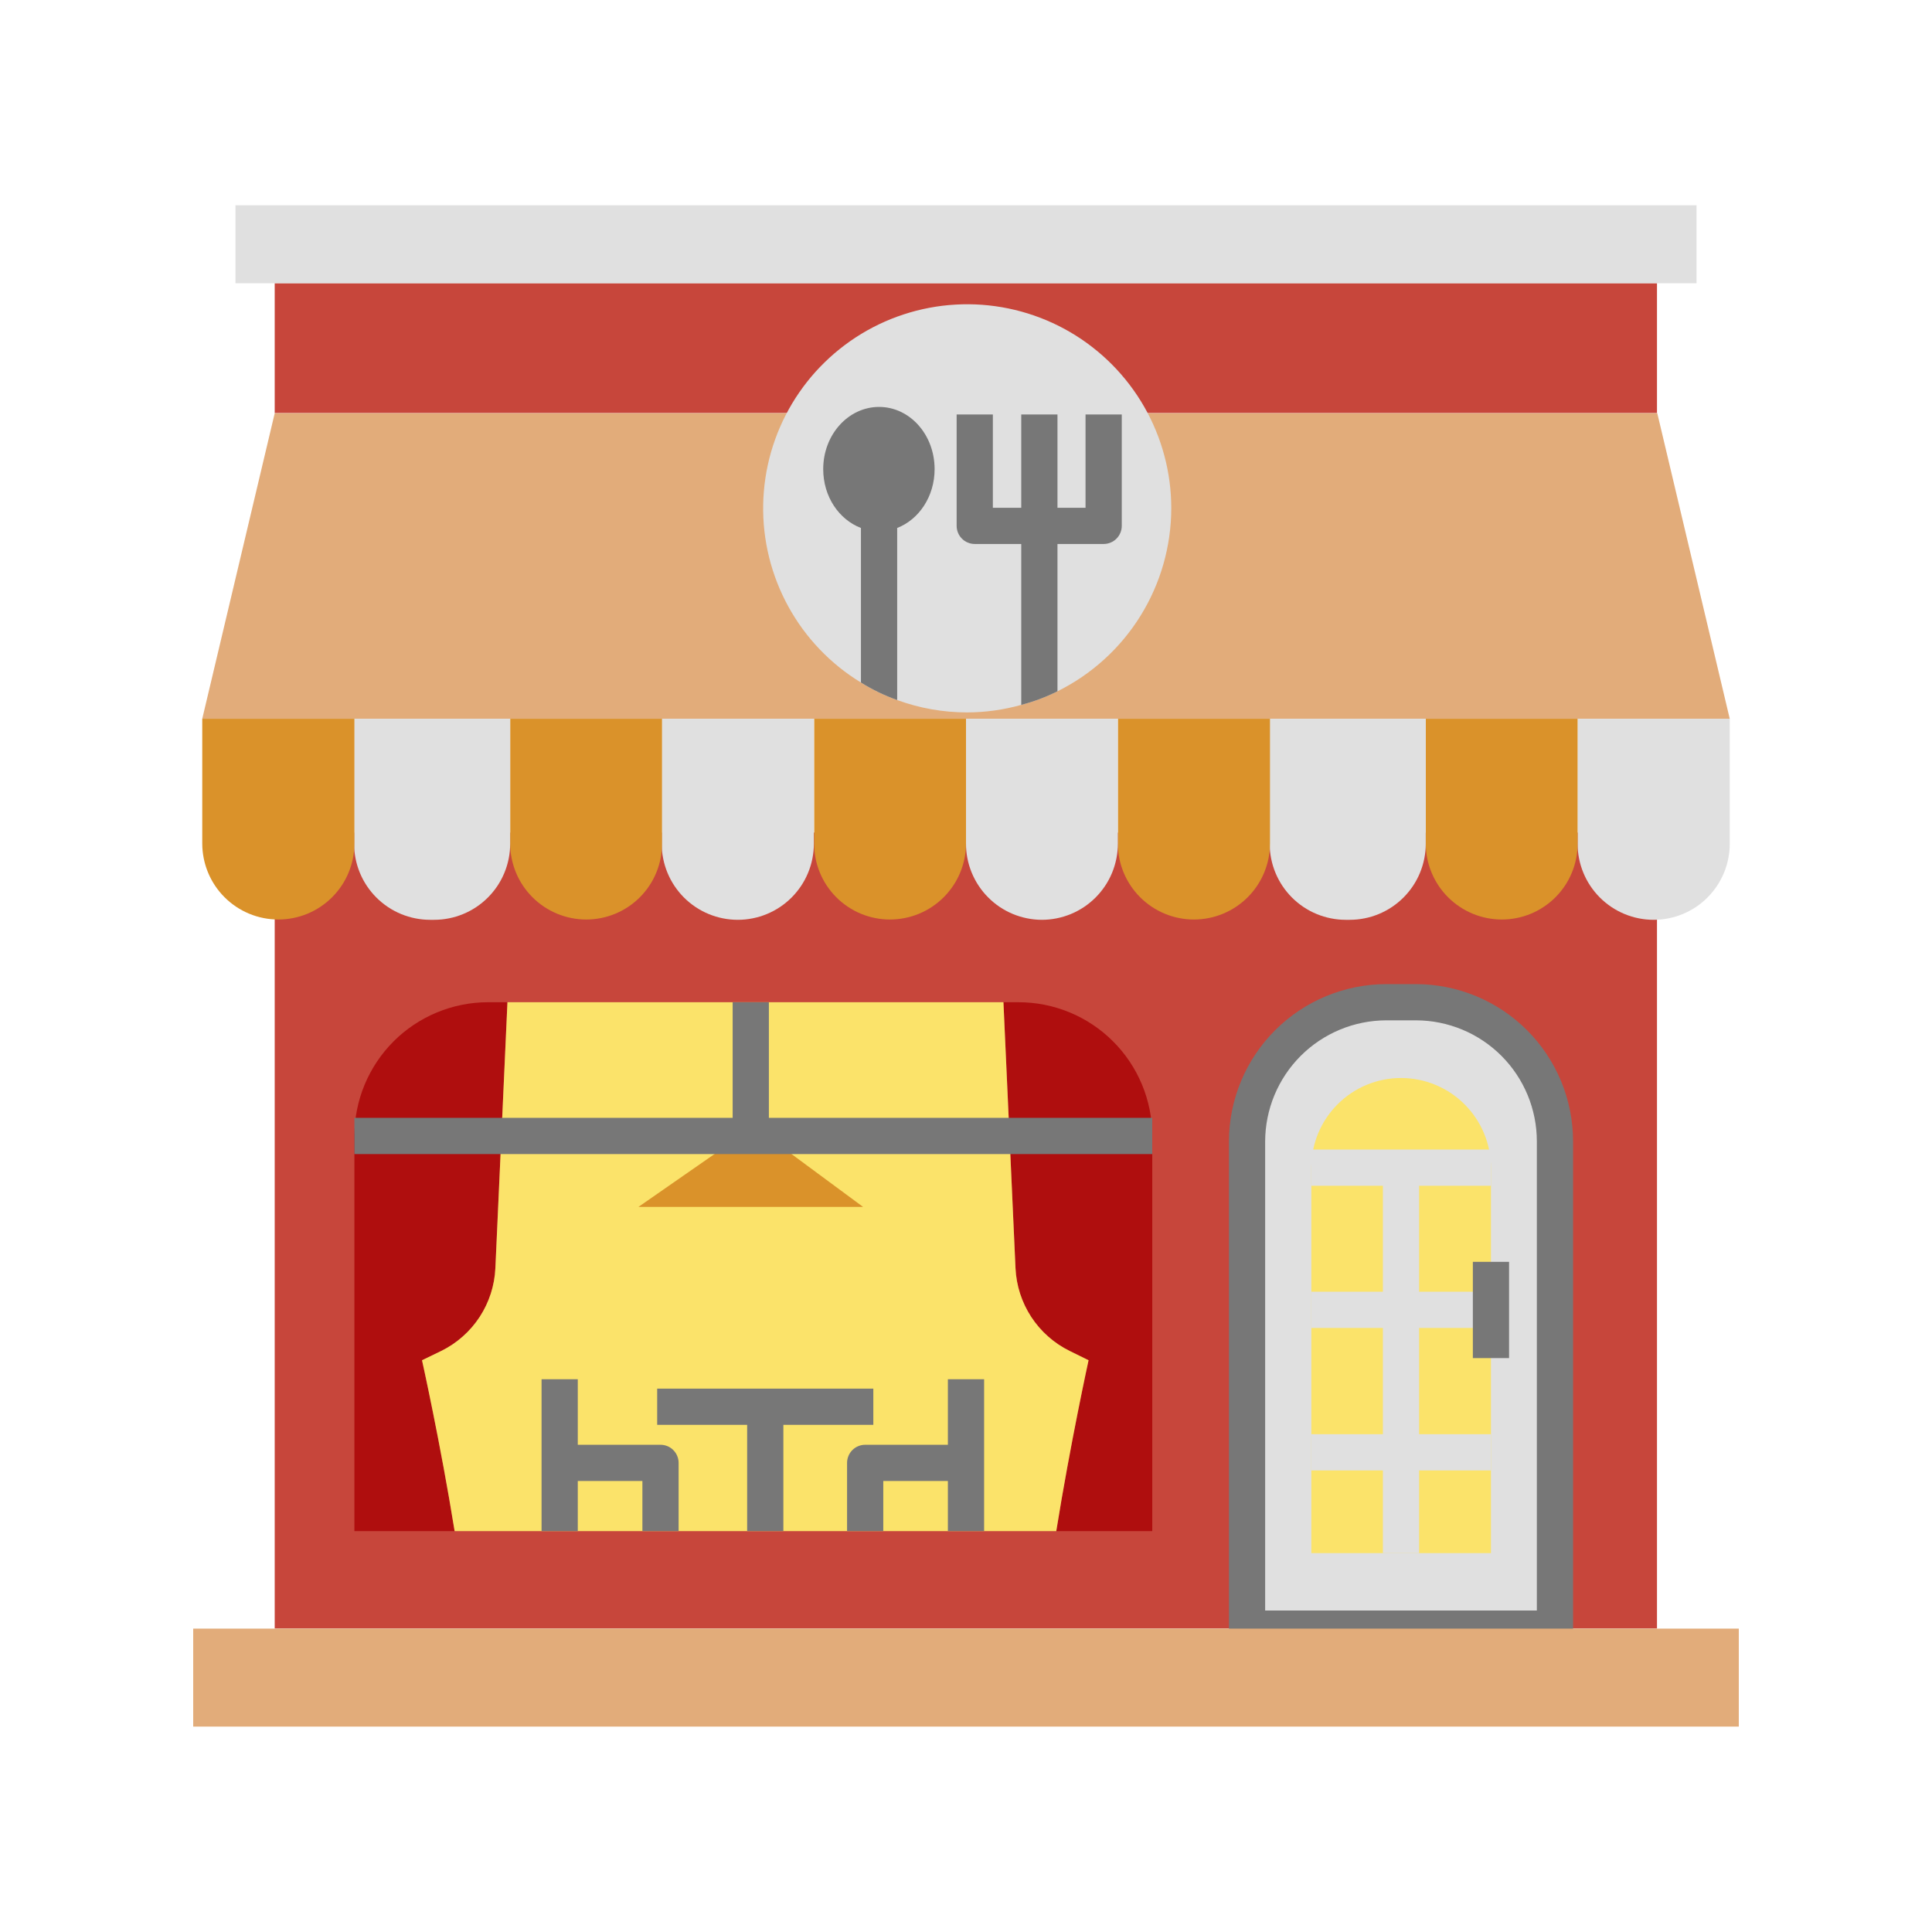 <svg xmlns="http://www.w3.org/2000/svg" xmlns:xlink="http://www.w3.org/1999/xlink" width="500" zoomAndPan="magnify" viewBox="0 0 375 375" height="500" preserveAspectRatio="xMidYMid meet" version="1.0"><defs><clipPath id="3b0ed38475"><path d="M 45 39.75 L 330 39.75 L 330 55 L 45 55 Z M 45 39.75 " clip-rule="nonzero"/></clipPath><clipPath id="9856093460"><path d="M 37.5 316 L 337.5 316 L 337.5 335.25 L 37.5 335.25 Z M 37.5 316 " clip-rule="nonzero"/></clipPath></defs><path fill="#c7463b" d="M 53.32 161.602 L 321.621 161.602 L 321.621 316.09 L 53.32 316.09 Z M 53.32 161.602 " fill-opacity="1" fill-rule="nonzero"/><path fill="#c7463b" d="M 53.32 54.961 L 321.621 54.961 L 321.621 80.18 L 53.32 80.18 Z M 53.32 54.961 " fill-opacity="1" fill-rule="nonzero"/><path fill="#e2ac7a" d="M 335.742 139.512 L 39.258 139.512 L 53.32 80.215 L 321.68 80.215 Z M 335.742 139.512 " fill-opacity="1" fill-rule="nonzero"/><g clip-path="url(#3b0ed38475)"><path fill="#e0e0e0" d="M 45.703 39.844 L 329.297 39.844 L 329.297 54.977 L 45.703 54.977 Z M 45.703 39.844 " fill-opacity="1" fill-rule="nonzero"/></g><path fill="#da922a" d="M 172.734 178.477 C 171.766 178.477 170.809 178.383 169.859 178.191 C 168.91 178.004 167.988 177.723 167.094 177.352 C 166.199 176.98 165.348 176.523 164.547 175.984 C 163.742 175.445 162.996 174.836 162.312 174.148 C 161.633 173.461 161.02 172.715 160.484 171.91 C 159.949 171.105 159.496 170.254 159.129 169.355 C 158.762 168.461 158.484 167.539 158.301 166.59 C 158.113 165.637 158.023 164.68 158.027 163.711 L 158.027 139.512 L 187.5 139.512 L 187.5 163.711 C 187.5 164.68 187.406 165.641 187.215 166.59 C 187.027 167.543 186.746 168.465 186.375 169.363 C 186.004 170.258 185.551 171.109 185.012 171.914 C 184.473 172.719 183.859 173.465 183.176 174.152 C 182.488 174.836 181.742 175.449 180.938 175.988 C 180.133 176.527 179.281 176.98 178.387 177.352 C 177.488 177.723 176.566 178.004 175.613 178.191 C 174.664 178.383 173.703 178.477 172.734 178.477 Z M 172.734 178.477 " fill-opacity="1" fill-rule="nonzero"/><path fill="#e0e0e0" d="M 128.496 139.512 L 157.969 139.512 L 157.969 163.77 C 157.969 164.738 157.875 165.699 157.684 166.648 C 157.496 167.602 157.215 168.523 156.844 169.422 C 156.473 170.316 156.02 171.168 155.48 171.973 C 154.941 172.777 154.328 173.523 153.645 174.211 C 152.957 174.895 152.211 175.508 151.406 176.047 C 150.602 176.586 149.75 177.039 148.855 177.41 C 147.957 177.781 147.035 178.062 146.082 178.25 C 145.133 178.441 144.172 178.535 143.203 178.535 C 142.234 178.535 141.273 178.441 140.324 178.25 C 139.371 178.062 138.449 177.781 137.551 177.41 C 136.656 177.039 135.805 176.586 135 176.047 C 134.195 175.508 133.449 174.895 132.762 174.211 C 132.078 173.523 131.465 172.777 130.926 171.973 C 130.387 171.168 129.934 170.316 129.562 169.422 C 129.191 168.523 128.91 167.602 128.723 166.648 C 128.531 165.699 128.438 164.738 128.438 163.77 L 128.438 139.512 Z M 128.496 139.512 " fill-opacity="1" fill-rule="nonzero"/><path fill="#da922a" d="M 113.789 178.477 C 112.82 178.477 111.859 178.383 110.91 178.191 C 109.957 178.004 109.035 177.723 108.137 177.352 C 107.242 176.98 106.391 176.527 105.586 175.988 C 104.781 175.449 104.035 174.836 103.348 174.152 C 102.664 173.465 102.051 172.719 101.512 171.914 C 100.973 171.109 100.52 170.258 100.148 169.363 C 99.777 168.465 99.496 167.543 99.309 166.59 C 99.117 165.641 99.023 164.68 99.023 163.711 L 99.023 139.512 L 128.496 139.512 L 128.496 163.711 C 128.5 164.68 128.41 165.637 128.223 166.59 C 128.039 167.539 127.762 168.461 127.395 169.355 C 127.027 170.254 126.574 171.105 126.039 171.91 C 125.504 172.715 124.891 173.461 124.211 174.148 C 123.527 174.836 122.781 175.445 121.977 175.984 C 121.176 176.523 120.324 176.98 119.43 177.352 C 118.535 177.723 117.613 178.004 116.664 178.191 C 115.715 178.383 114.758 178.477 113.789 178.477 Z M 113.789 178.477 " fill-opacity="1" fill-rule="nonzero"/><path fill="#e0e0e0" d="M 68.789 139.512 L 99.023 139.512 L 99.023 163.77 C 99.023 164.738 98.93 165.699 98.738 166.648 C 98.551 167.602 98.27 168.523 97.898 169.422 C 97.527 170.316 97.074 171.168 96.535 171.973 C 95.996 172.777 95.383 173.523 94.699 174.211 C 94.012 174.895 93.266 175.508 92.461 176.047 C 91.656 176.586 90.805 177.039 89.91 177.41 C 89.012 177.781 88.09 178.062 87.137 178.25 C 86.188 178.441 85.227 178.535 84.258 178.535 L 83.496 178.535 C 82.527 178.535 81.566 178.441 80.617 178.25 C 79.664 178.062 78.742 177.781 77.844 177.41 C 76.949 177.039 76.098 176.586 75.293 176.047 C 74.488 175.508 73.742 174.895 73.055 174.211 C 72.371 173.523 71.758 172.777 71.219 171.973 C 70.68 171.168 70.227 170.316 69.855 169.422 C 69.484 168.523 69.203 167.602 69.016 166.648 C 68.824 165.699 68.73 164.738 68.73 163.77 L 68.73 139.512 Z M 68.789 139.512 " fill-opacity="1" fill-rule="nonzero"/><path fill="#da922a" d="M 54.023 178.477 C 53.055 178.477 52.094 178.383 51.145 178.191 C 50.191 178.004 49.27 177.723 48.371 177.352 C 47.477 176.98 46.625 176.527 45.82 175.988 C 45.016 175.449 44.27 174.836 43.582 174.152 C 42.898 173.465 42.285 172.719 41.746 171.914 C 41.207 171.109 40.754 170.258 40.383 169.363 C 40.012 168.465 39.73 167.543 39.543 166.59 C 39.352 165.641 39.258 164.68 39.258 163.711 L 39.258 139.512 L 68.789 139.512 L 68.789 163.711 C 68.789 164.68 68.695 165.641 68.504 166.59 C 68.316 167.543 68.035 168.465 67.664 169.363 C 67.293 170.258 66.84 171.109 66.301 171.914 C 65.762 172.719 65.148 173.465 64.465 174.152 C 63.777 174.836 63.031 175.449 62.227 175.988 C 61.422 176.527 60.57 176.98 59.676 177.352 C 58.777 177.723 57.855 178.004 56.902 178.191 C 55.953 178.383 54.992 178.477 54.023 178.477 Z M 54.023 178.477 " fill-opacity="1" fill-rule="nonzero"/><path fill="#e0e0e0" d="M 306.211 139.512 L 335.742 139.512 L 335.742 163.77 C 335.742 164.738 335.648 165.699 335.457 166.648 C 335.27 167.602 334.988 168.523 334.617 169.422 C 334.246 170.316 333.793 171.168 333.254 171.973 C 332.715 172.777 332.102 173.523 331.418 174.211 C 330.73 174.895 329.984 175.508 329.18 176.047 C 328.375 176.586 327.523 177.039 326.629 177.41 C 325.73 177.781 324.809 178.062 323.855 178.25 C 322.906 178.441 321.945 178.535 320.977 178.535 C 320.008 178.535 319.047 178.441 318.098 178.25 C 317.145 178.062 316.223 177.781 315.324 177.41 C 314.43 177.039 313.578 176.586 312.773 176.047 C 311.969 175.508 311.223 174.895 310.535 174.211 C 309.852 173.523 309.238 172.777 308.699 171.973 C 308.16 171.168 307.707 170.316 307.336 169.422 C 306.965 168.523 306.684 167.602 306.496 166.648 C 306.305 165.699 306.211 164.738 306.211 163.77 Z M 306.211 139.512 " fill-opacity="1" fill-rule="nonzero"/><path fill="#da922a" d="M 291.504 178.477 C 290.535 178.477 289.574 178.383 288.625 178.191 C 287.672 178.004 286.75 177.723 285.852 177.352 C 284.957 176.98 284.105 176.527 283.301 175.988 C 282.496 175.449 281.75 174.836 281.062 174.152 C 280.379 173.465 279.766 172.719 279.227 171.914 C 278.688 171.109 278.234 170.258 277.863 169.363 C 277.492 168.465 277.211 167.543 277.023 166.59 C 276.832 165.641 276.738 164.68 276.738 163.711 L 276.738 139.512 L 306.211 139.512 L 306.211 163.711 C 306.215 164.68 306.125 165.637 305.938 166.59 C 305.754 167.539 305.477 168.461 305.109 169.355 C 304.742 170.254 304.289 171.105 303.754 171.91 C 303.219 172.715 302.605 173.461 301.926 174.148 C 301.242 174.836 300.496 175.445 299.691 175.984 C 298.891 176.523 298.039 176.98 297.145 177.352 C 296.25 177.723 295.328 178.004 294.379 178.191 C 293.43 178.383 292.473 178.477 291.504 178.477 Z M 291.504 178.477 " fill-opacity="1" fill-rule="nonzero"/><path fill="#e0e0e0" d="M 246.504 139.512 L 276.738 139.512 L 276.738 163.77 C 276.738 164.738 276.645 165.699 276.453 166.648 C 276.266 167.602 275.984 168.523 275.613 169.422 C 275.242 170.316 274.789 171.168 274.25 171.973 C 273.711 172.777 273.098 173.523 272.414 174.211 C 271.727 174.895 270.98 175.508 270.176 176.047 C 269.371 176.586 268.52 177.039 267.625 177.41 C 266.727 177.781 265.805 178.062 264.852 178.25 C 263.902 178.441 262.941 178.535 261.973 178.535 L 261.211 178.535 C 260.242 178.535 259.281 178.441 258.332 178.25 C 257.379 178.062 256.457 177.781 255.559 177.41 C 254.664 177.039 253.812 176.586 253.008 176.047 C 252.203 175.508 251.457 174.895 250.77 174.211 C 250.086 173.523 249.473 172.777 248.934 171.973 C 248.395 171.168 247.941 170.316 247.57 169.422 C 247.199 168.523 246.918 167.602 246.73 166.648 C 246.539 165.699 246.445 164.738 246.445 163.77 L 246.445 139.512 Z M 246.504 139.512 " fill-opacity="1" fill-rule="nonzero"/><path fill="#da922a" d="M 231.738 178.477 C 230.77 178.477 229.809 178.383 228.859 178.191 C 227.906 178.004 226.984 177.723 226.086 177.352 C 225.191 176.98 224.34 176.527 223.535 175.988 C 222.73 175.449 221.984 174.836 221.297 174.152 C 220.613 173.465 220 172.719 219.461 171.914 C 218.922 171.109 218.469 170.258 218.098 169.363 C 217.727 168.465 217.445 167.543 217.258 166.59 C 217.066 165.641 216.973 164.68 216.973 163.711 L 216.973 139.512 L 246.504 139.512 L 246.504 163.711 C 246.504 164.68 246.41 165.641 246.219 166.59 C 246.031 167.543 245.75 168.465 245.379 169.363 C 245.008 170.258 244.555 171.109 244.016 171.914 C 243.477 172.719 242.863 173.465 242.18 174.152 C 241.492 174.836 240.746 175.449 239.941 175.988 C 239.137 176.527 238.285 176.98 237.391 177.352 C 236.492 177.723 235.57 178.004 234.617 178.191 C 233.668 178.383 232.707 178.477 231.738 178.477 Z M 231.738 178.477 " fill-opacity="1" fill-rule="nonzero"/><path fill="#e0e0e0" d="M 187.5 139.512 L 216.973 139.512 L 216.973 163.77 C 216.973 164.738 216.879 165.699 216.688 166.648 C 216.5 167.602 216.219 168.523 215.848 169.422 C 215.477 170.316 215.023 171.168 214.484 171.973 C 213.945 172.777 213.332 173.523 212.648 174.211 C 211.961 174.895 211.215 175.508 210.41 176.047 C 209.605 176.586 208.754 177.039 207.859 177.41 C 206.961 177.781 206.039 178.062 205.086 178.25 C 204.137 178.441 203.176 178.535 202.207 178.535 C 201.238 178.531 200.277 178.434 199.328 178.238 C 198.379 178.047 197.457 177.762 196.562 177.391 C 195.668 177.016 194.816 176.555 194.012 176.016 C 193.211 175.473 192.465 174.855 191.785 174.168 C 191.102 173.48 190.492 172.734 189.957 171.926 C 189.422 171.117 188.969 170.262 188.602 169.367 C 188.234 168.469 187.957 167.543 187.773 166.594 C 187.586 165.641 187.496 164.68 187.5 163.711 Z M 187.5 139.512 " fill-opacity="1" fill-rule="nonzero"/><path fill="#e0e0e0" d="M 269.062 194.531 L 274.863 194.531 C 275.746 194.531 276.625 194.574 277.504 194.66 C 278.383 194.746 279.254 194.875 280.121 195.051 C 280.988 195.223 281.844 195.438 282.688 195.691 C 283.531 195.949 284.363 196.246 285.18 196.582 C 285.992 196.922 286.789 197.297 287.57 197.715 C 288.348 198.129 289.105 198.582 289.836 199.074 C 290.57 199.562 291.281 200.09 291.961 200.648 C 292.645 201.211 293.297 201.801 293.922 202.426 C 294.547 203.051 295.137 203.703 295.699 204.387 C 296.258 205.066 296.785 205.777 297.273 206.512 C 297.766 207.242 298.219 208 298.633 208.777 C 299.051 209.559 299.426 210.355 299.766 211.168 C 300.102 211.984 300.398 212.816 300.656 213.66 C 300.91 214.504 301.125 215.359 301.297 216.227 C 301.473 217.094 301.602 217.965 301.688 218.844 C 301.773 219.723 301.816 220.602 301.816 221.484 L 301.816 316.113 L 242.051 316.113 L 242.051 221.543 C 242.051 220.656 242.09 219.773 242.176 218.895 C 242.262 218.012 242.391 217.137 242.559 216.27 C 242.73 215.402 242.945 214.543 243.199 213.695 C 243.457 212.848 243.754 212.016 244.09 211.195 C 244.43 210.379 244.805 209.578 245.223 208.797 C 245.641 208.016 246.094 207.258 246.586 206.523 C 247.078 205.785 247.602 205.074 248.164 204.391 C 248.727 203.707 249.32 203.051 249.945 202.426 C 250.57 201.801 251.227 201.207 251.91 200.645 C 252.594 200.082 253.305 199.559 254.043 199.066 C 254.777 198.574 255.535 198.121 256.316 197.703 C 257.098 197.285 257.898 196.91 258.715 196.57 C 259.535 196.234 260.367 195.938 261.215 195.68 C 262.062 195.426 262.922 195.211 263.789 195.039 C 264.656 194.871 265.531 194.742 266.414 194.656 C 267.293 194.57 268.176 194.531 269.062 194.531 Z M 269.062 194.531 " fill-opacity="1" fill-rule="nonzero"/><path fill="#777777" d="M 301.816 319.629 L 242.051 319.629 C 241.586 319.629 241.137 319.539 240.707 319.359 C 240.273 319.184 239.895 318.93 239.566 318.598 C 239.234 318.27 238.98 317.891 238.801 317.457 C 238.625 317.027 238.535 316.578 238.535 316.113 L 238.535 221.543 C 238.535 220.543 238.586 219.547 238.688 218.551 C 238.785 217.559 238.934 216.57 239.133 215.59 C 239.328 214.613 239.57 213.645 239.863 212.688 C 240.152 211.73 240.492 210.793 240.875 209.871 C 241.258 208.945 241.684 208.047 242.156 207.164 C 242.629 206.281 243.141 205.426 243.699 204.598 C 244.254 203.766 244.848 202.965 245.484 202.191 C 246.117 201.422 246.785 200.68 247.492 199.973 C 248.199 199.266 248.941 198.598 249.711 197.965 C 250.484 197.328 251.285 196.734 252.117 196.18 C 252.945 195.621 253.801 195.109 254.684 194.637 C 255.566 194.164 256.465 193.738 257.391 193.355 C 258.312 192.973 259.25 192.633 260.207 192.344 C 261.164 192.051 262.133 191.809 263.109 191.613 C 264.09 191.414 265.078 191.266 266.07 191.168 C 267.066 191.066 268.062 191.016 269.062 191.016 L 274.863 191.016 C 275.863 191.016 276.859 191.066 277.852 191.168 C 278.844 191.27 279.832 191.414 280.809 191.613 C 281.789 191.809 282.758 192.051 283.711 192.344 C 284.668 192.637 285.605 192.973 286.527 193.355 C 287.449 193.738 288.352 194.168 289.23 194.641 C 290.109 195.109 290.965 195.625 291.797 196.18 C 292.625 196.738 293.426 197.332 294.195 197.965 C 294.969 198.602 295.707 199.27 296.41 199.977 C 297.117 200.684 297.785 201.426 298.418 202.195 C 299.051 202.969 299.645 203.77 300.199 204.602 C 300.754 205.434 301.266 206.289 301.734 207.168 C 302.207 208.051 302.633 208.953 303.016 209.875 C 303.395 210.797 303.73 211.734 304.02 212.691 C 304.309 213.648 304.551 214.613 304.746 215.594 C 304.941 216.574 305.086 217.562 305.184 218.555 C 305.281 219.547 305.332 220.543 305.332 221.543 L 305.332 316.113 C 305.332 316.578 305.242 317.027 305.062 317.457 C 304.887 317.891 304.633 318.27 304.301 318.598 C 303.973 318.93 303.594 319.184 303.16 319.359 C 302.73 319.539 302.281 319.629 301.816 319.629 Z M 245.566 312.598 L 298.301 312.598 L 298.301 221.543 C 298.301 220.773 298.262 220.008 298.188 219.242 C 298.113 218.48 298 217.719 297.852 216.965 C 297.699 216.211 297.516 215.469 297.293 214.734 C 297.07 213.996 296.812 213.273 296.52 212.566 C 296.223 211.855 295.898 211.16 295.535 210.484 C 295.172 209.805 294.781 209.148 294.352 208.508 C 293.926 207.867 293.469 207.25 292.984 206.656 C 292.496 206.062 291.98 205.492 291.441 204.949 C 290.898 204.406 290.328 203.891 289.734 203.402 C 289.145 202.914 288.527 202.453 287.891 202.027 C 287.25 201.598 286.594 201.203 285.918 200.84 C 285.238 200.477 284.547 200.148 283.836 199.852 C 283.129 199.559 282.406 199.297 281.672 199.074 C 280.938 198.848 280.191 198.66 279.438 198.508 C 278.688 198.355 277.926 198.242 277.164 198.164 C 276.398 198.09 275.633 198.047 274.863 198.047 L 269.062 198.047 C 268.293 198.047 267.527 198.09 266.762 198.164 C 265.996 198.242 265.238 198.355 264.484 198.508 C 263.73 198.66 262.984 198.848 262.25 199.07 C 261.512 199.297 260.789 199.555 260.078 199.852 C 259.371 200.145 258.676 200.477 258 200.84 C 257.32 201.203 256.66 201.598 256.023 202.023 C 255.383 202.453 254.766 202.91 254.172 203.398 C 253.578 203.887 253.008 204.402 252.465 204.945 C 251.922 205.488 251.406 206.059 250.918 206.652 C 250.43 207.246 249.973 207.863 249.543 208.504 C 249.117 209.141 248.723 209.801 248.359 210.48 C 247.996 211.156 247.664 211.852 247.371 212.559 C 247.074 213.27 246.816 213.992 246.59 214.73 C 246.367 215.465 246.18 216.211 246.027 216.965 C 245.875 217.719 245.762 218.477 245.684 219.242 C 245.609 220.008 245.566 220.773 245.566 221.543 Z M 245.566 312.598 " fill-opacity="1" fill-rule="nonzero"/><path fill="#fbe36a" d="M 289.395 235.723 L 289.395 226.641 C 289.395 226.07 289.363 225.5 289.305 224.934 C 289.246 224.367 289.16 223.801 289.051 223.242 C 288.938 222.684 288.797 222.129 288.629 221.586 C 288.461 221.039 288.27 220.504 288.047 219.977 C 287.828 219.449 287.586 218.934 287.312 218.434 C 287.043 217.93 286.75 217.441 286.43 216.969 C 286.113 216.496 285.773 216.035 285.41 215.598 C 285.047 215.156 284.664 214.734 284.258 214.332 C 283.855 213.93 283.434 213.547 282.992 213.184 C 282.551 212.824 282.09 212.484 281.617 212.168 C 281.141 211.852 280.652 211.559 280.148 211.293 C 279.645 211.023 279.129 210.781 278.602 210.562 C 278.074 210.344 277.539 210.152 276.992 209.988 C 276.445 209.82 275.895 209.684 275.332 209.574 C 274.773 209.461 274.211 209.379 273.641 209.32 C 273.074 209.266 272.504 209.238 271.934 209.238 C 271.363 209.238 270.797 209.266 270.227 209.32 C 269.66 209.379 269.098 209.461 268.539 209.574 C 267.98 209.684 267.426 209.82 266.883 209.988 C 266.336 210.152 265.801 210.344 265.273 210.562 C 264.746 210.781 264.234 211.023 263.73 211.293 C 263.227 211.562 262.738 211.855 262.266 212.172 C 261.793 212.488 261.336 212.828 260.895 213.188 C 260.453 213.551 260.031 213.934 259.629 214.336 C 259.227 214.738 258.844 215.16 258.48 215.602 C 258.121 216.043 257.781 216.5 257.465 216.973 C 257.148 217.445 256.855 217.934 256.586 218.438 C 256.316 218.941 256.074 219.453 255.855 219.98 C 255.637 220.508 255.445 221.043 255.281 221.59 C 255.113 222.133 254.977 222.688 254.867 223.246 C 254.754 223.805 254.672 224.367 254.613 224.934 C 254.559 225.504 254.531 226.07 254.531 226.641 L 254.531 301.465 L 289.395 301.465 L 289.395 273.926 " fill-opacity="1" fill-rule="nonzero"/><path fill="#e0e0e0" d="M 289.395 230.156 L 289.395 223.125 L 254.531 223.125 L 254.531 230.156 L 268.418 230.156 L 268.418 250.723 L 254.531 250.723 L 254.531 257.754 L 268.418 257.754 L 268.418 278.379 L 254.531 278.379 L 254.531 285.41 L 268.418 285.41 L 268.418 301.465 L 275.449 301.465 L 275.449 285.41 L 289.395 285.41 L 289.395 278.379 L 275.449 278.379 L 275.449 257.754 L 289.395 257.754 L 289.395 250.723 L 275.449 250.723 L 275.449 230.156 Z M 289.395 230.156 " fill-opacity="1" fill-rule="nonzero"/><path fill="#777777" d="M 285.879 244.922 L 292.91 244.922 L 292.91 263.605 L 285.879 263.605 Z M 285.879 244.922 " fill-opacity="1" fill-rule="nonzero"/><path fill="#af0e0e" d="M 223.652 220.488 L 223.652 297.188 L 205.02 297.188 C 207.773 280.078 211.289 264.023 211.289 264.023 L 207.598 262.207 C 206.086 261.461 204.699 260.527 203.438 259.406 C 202.176 258.289 201.082 257.023 200.16 255.613 C 199.238 254.199 198.52 252.691 198 251.086 C 197.484 249.48 197.188 247.836 197.109 246.152 L 194.766 194.531 L 197.637 194.531 C 198.488 194.531 199.336 194.57 200.184 194.652 C 201.031 194.734 201.875 194.855 202.711 195.02 C 203.543 195.184 204.371 195.391 205.184 195.637 C 206 195.879 206.801 196.164 207.59 196.492 C 208.375 196.816 209.145 197.176 209.895 197.578 C 210.648 197.977 211.379 198.414 212.086 198.887 C 212.793 199.355 213.477 199.863 214.137 200.402 C 214.797 200.941 215.426 201.512 216.027 202.113 C 216.633 202.715 217.203 203.344 217.742 204 C 218.285 204.66 218.793 205.34 219.266 206.051 C 219.738 206.758 220.176 207.484 220.578 208.234 C 220.98 208.988 221.344 209.754 221.672 210.543 C 221.996 211.328 222.285 212.129 222.531 212.941 C 222.777 213.758 222.984 214.582 223.152 215.418 C 223.32 216.254 223.445 217.094 223.527 217.941 C 223.609 218.789 223.652 219.637 223.652 220.488 Z M 223.652 220.488 " fill-opacity="1" fill-rule="nonzero"/><path fill="#af0e0e" d="M 98.496 194.531 L 96.152 246.152 C 96.074 247.836 95.777 249.48 95.262 251.086 C 94.742 252.691 94.023 254.199 93.102 255.613 C 92.18 257.023 91.086 258.289 89.824 259.406 C 88.562 260.527 87.176 261.461 85.664 262.207 L 81.914 264.023 C 81.914 264.023 85.488 280.078 88.242 297.188 L 68.789 297.188 L 68.789 220.488 C 68.789 219.637 68.832 218.789 68.914 217.945 C 68.996 217.098 69.121 216.258 69.289 215.426 C 69.453 214.59 69.66 213.766 69.906 212.953 C 70.152 212.141 70.441 211.34 70.766 210.555 C 71.09 209.77 71.453 209.004 71.855 208.254 C 72.254 207.504 72.691 206.773 73.164 206.066 C 73.637 205.359 74.141 204.68 74.68 204.02 C 75.219 203.363 75.789 202.734 76.391 202.133 C 76.992 201.531 77.621 200.961 78.277 200.422 C 78.938 199.883 79.617 199.379 80.324 198.906 C 81.031 198.434 81.762 197.996 82.512 197.598 C 83.262 197.195 84.027 196.832 84.812 196.508 C 85.598 196.184 86.398 195.895 87.211 195.648 C 88.023 195.402 88.848 195.195 89.684 195.031 C 90.516 194.863 91.355 194.738 92.203 194.656 C 93.047 194.574 93.895 194.531 94.746 194.531 Z M 98.496 194.531 " fill-opacity="1" fill-rule="nonzero"/><path fill="#fbe36a" d="M 211.289 264.023 C 211.289 264.023 207.773 280.078 205.02 297.188 L 88.242 297.188 C 85.488 280.078 81.914 264.023 81.914 264.023 L 85.664 262.207 C 87.176 261.461 88.562 260.527 89.824 259.406 C 91.086 258.289 92.18 257.023 93.102 255.613 C 94.023 254.199 94.742 252.691 95.262 251.086 C 95.777 249.48 96.074 247.836 96.152 246.152 L 98.496 194.531 L 194.766 194.531 L 197.109 246.152 C 197.188 247.836 197.484 249.48 198 251.086 C 198.52 252.691 199.238 254.199 200.16 255.613 C 201.082 257.023 202.176 258.289 203.438 259.406 C 204.699 260.527 206.086 261.461 207.598 262.207 Z M 211.289 264.023 " fill-opacity="1" fill-rule="nonzero"/><path fill="#da922a" d="M 167.52 234.258 L 123.926 234.258 L 141.797 221.836 L 150.703 221.836 Z M 167.52 234.258 " fill-opacity="1" fill-rule="nonzero"/><path fill="#777777" d="M 142.207 194.531 L 149.238 194.531 L 149.238 221.816 L 142.207 221.816 Z M 142.207 194.531 " fill-opacity="1" fill-rule="nonzero"/><path fill="#777777" d="M 169.512 276.562 L 169.512 269.531 L 127.559 269.531 L 127.559 276.562 L 145.02 276.562 L 145.02 297.188 L 152.051 297.188 L 152.051 276.562 Z M 169.512 276.562 " fill-opacity="1" fill-rule="nonzero"/><path fill="#777777" d="M 183.984 267.715 L 183.984 280.43 L 167.93 280.43 C 167.465 280.43 167.016 280.52 166.586 280.699 C 166.152 280.875 165.773 281.129 165.445 281.461 C 165.113 281.789 164.859 282.168 164.684 282.602 C 164.504 283.031 164.414 283.48 164.414 283.945 L 164.414 297.188 L 171.445 297.188 L 171.445 287.461 L 183.984 287.461 L 183.984 297.188 L 191.016 297.188 L 191.016 267.715 Z M 183.984 267.715 " fill-opacity="1" fill-rule="nonzero"/><path fill="#777777" d="M 128.203 280.43 L 112.148 280.43 L 112.148 267.715 L 105.117 267.715 L 105.117 297.188 L 112.148 297.188 L 112.148 287.461 L 124.688 287.461 L 124.688 297.188 L 131.719 297.188 L 131.719 283.945 C 131.719 283.48 131.629 283.031 131.449 282.602 C 131.273 282.168 131.02 281.789 130.688 281.461 C 130.359 281.129 129.98 280.875 129.547 280.695 C 129.117 280.52 128.668 280.43 128.203 280.43 Z M 128.203 280.43 " fill-opacity="1" fill-rule="nonzero"/><path fill="#777777" d="M 68.789 216.973 L 223.652 216.973 L 223.652 224.004 L 68.789 224.004 Z M 68.789 216.973 " fill-opacity="1" fill-rule="nonzero"/><path fill="#e0e0e0" d="M 227.344 98.613 C 227.344 100.453 227.215 102.285 226.957 104.109 C 226.703 105.93 226.32 107.727 225.816 109.496 C 225.309 111.266 224.684 112.992 223.938 114.672 C 223.195 116.355 222.336 117.98 221.363 119.543 C 220.395 121.105 219.32 122.594 218.141 124.008 C 216.965 125.422 215.691 126.75 214.332 127.984 C 212.969 129.223 211.527 130.359 210.008 131.398 C 208.488 132.434 206.902 133.363 205.254 134.18 C 203 135.305 200.656 136.184 198.223 136.816 C 194.773 137.785 191.258 138.273 187.676 138.281 C 183.023 138.27 178.512 137.469 174.141 135.879 C 171.676 134.996 169.332 133.863 167.109 132.48 C 166.375 132.031 165.656 131.562 164.953 131.066 C 164.25 130.574 163.566 130.059 162.895 129.52 C 162.227 128.98 161.574 128.422 160.941 127.84 C 160.309 127.258 159.695 126.656 159.102 126.035 C 158.508 125.414 157.938 124.773 157.383 124.117 C 156.832 123.457 156.301 122.781 155.793 122.09 C 155.285 121.398 154.801 120.688 154.34 119.965 C 153.879 119.238 153.438 118.5 153.023 117.746 C 152.609 116.996 152.223 116.23 151.859 115.449 C 151.492 114.672 151.156 113.883 150.844 113.082 C 150.531 112.281 150.242 111.473 149.984 110.656 C 149.723 109.836 149.488 109.008 149.285 108.176 C 149.078 107.34 148.898 106.5 148.746 105.656 C 148.594 104.809 148.473 103.961 148.375 103.105 C 148.277 102.254 148.211 101.395 148.168 100.539 C 148.129 99.68 148.117 98.82 148.133 97.961 C 148.145 97.102 148.191 96.246 148.262 95.391 C 148.332 94.531 148.43 93.68 148.559 92.828 C 148.684 91.98 148.836 91.137 149.02 90.297 C 149.199 89.457 149.41 88.621 149.645 87.797 C 149.883 86.969 150.145 86.152 150.434 85.344 C 150.723 84.535 151.035 83.734 151.379 82.945 C 151.719 82.156 152.086 81.383 152.477 80.617 C 152.867 79.852 153.285 79.102 153.723 78.363 C 154.164 77.625 154.629 76.902 155.117 76.195 C 155.602 75.488 156.113 74.797 156.645 74.121 C 157.176 73.445 157.73 72.789 158.305 72.152 C 158.883 71.516 159.477 70.895 160.094 70.297 C 160.707 69.695 161.344 69.117 161.996 68.559 C 162.648 68 163.32 67.465 164.008 66.949 C 164.695 66.434 165.398 65.941 166.117 65.473 C 166.84 65.004 167.574 64.559 168.32 64.137 C 169.07 63.719 169.832 63.32 170.605 62.949 C 171.383 62.578 172.168 62.23 172.965 61.91 C 173.762 61.59 174.57 61.297 175.387 61.031 C 176.203 60.762 177.027 60.52 177.859 60.305 C 178.691 60.094 179.527 59.906 180.371 59.746 C 181.219 59.586 182.066 59.453 182.918 59.348 C 183.77 59.246 184.625 59.168 185.484 59.121 C 186.344 59.07 187.199 59.051 188.059 59.055 C 188.918 59.062 189.777 59.098 190.633 59.16 C 191.492 59.223 192.344 59.316 193.195 59.434 C 194.047 59.551 194.895 59.699 195.734 59.871 C 196.578 60.047 197.41 60.246 198.238 60.473 C 199.066 60.703 199.887 60.957 200.699 61.238 C 201.512 61.52 202.312 61.824 203.105 62.16 C 203.898 62.492 204.68 62.852 205.445 63.234 C 206.215 63.621 206.969 64.027 207.711 64.461 C 208.453 64.895 209.18 65.352 209.895 65.832 C 210.605 66.312 211.301 66.816 211.98 67.344 C 212.66 67.871 213.32 68.418 213.965 68.984 C 214.609 69.555 215.234 70.145 215.84 70.754 C 216.445 71.363 217.031 71.992 217.594 72.641 C 218.16 73.289 218.703 73.953 219.223 74.637 C 219.742 75.32 220.242 76.02 220.719 76.734 C 221.195 77.449 221.645 78.18 222.074 78.926 C 222.504 79.668 222.906 80.426 223.285 81.199 C 223.664 81.969 224.016 82.754 224.344 83.547 C 224.672 84.34 224.977 85.145 225.25 85.957 C 225.527 86.773 225.773 87.594 225.996 88.426 C 226.219 89.254 226.414 90.09 226.582 90.934 C 226.75 91.777 226.891 92.621 227.004 93.477 C 227.113 94.328 227.199 95.18 227.258 96.039 C 227.312 96.895 227.344 97.754 227.344 98.613 Z M 227.344 98.613 " fill-opacity="1" fill-rule="nonzero"/><path fill="#777777" d="M 217.734 80.449 L 217.734 102.07 C 217.734 102.535 217.645 102.984 217.465 103.414 C 217.289 103.848 217.035 104.227 216.703 104.555 C 216.375 104.887 215.996 105.141 215.562 105.316 C 215.133 105.496 214.684 105.586 214.219 105.586 L 205.254 105.586 L 205.254 134.18 C 203 135.305 200.656 136.184 198.223 136.816 L 198.223 105.586 L 189.199 105.586 C 188.734 105.586 188.285 105.496 187.855 105.316 C 187.422 105.141 187.043 104.887 186.715 104.555 C 186.383 104.227 186.129 103.848 185.953 103.414 C 185.773 102.984 185.684 102.535 185.684 102.07 L 185.684 80.449 L 192.715 80.449 L 192.715 98.555 L 198.223 98.555 L 198.223 80.449 L 205.254 80.449 L 205.254 98.555 L 210.703 98.555 L 210.703 80.449 Z M 217.734 80.449 " fill-opacity="1" fill-rule="nonzero"/><path fill="#777777" d="M 181.406 91.055 C 181.406 96.387 178.359 100.84 174.141 102.48 L 174.141 135.879 C 171.676 134.996 169.332 133.863 167.109 132.48 L 167.109 102.48 C 162.832 100.84 159.785 96.387 159.785 91.055 C 159.785 84.375 164.648 78.984 170.625 78.984 C 176.602 78.984 181.406 84.375 181.406 91.055 Z M 181.406 91.055 " fill-opacity="1" fill-rule="nonzero"/><g clip-path="url(#9856093460)"><path fill="#e2ac7a" d="M 37.5 316.113 L 337.5 316.113 L 337.5 335.133 L 37.5 335.133 Z M 37.5 316.113 " fill-opacity="1" fill-rule="nonzero"/></g></svg>